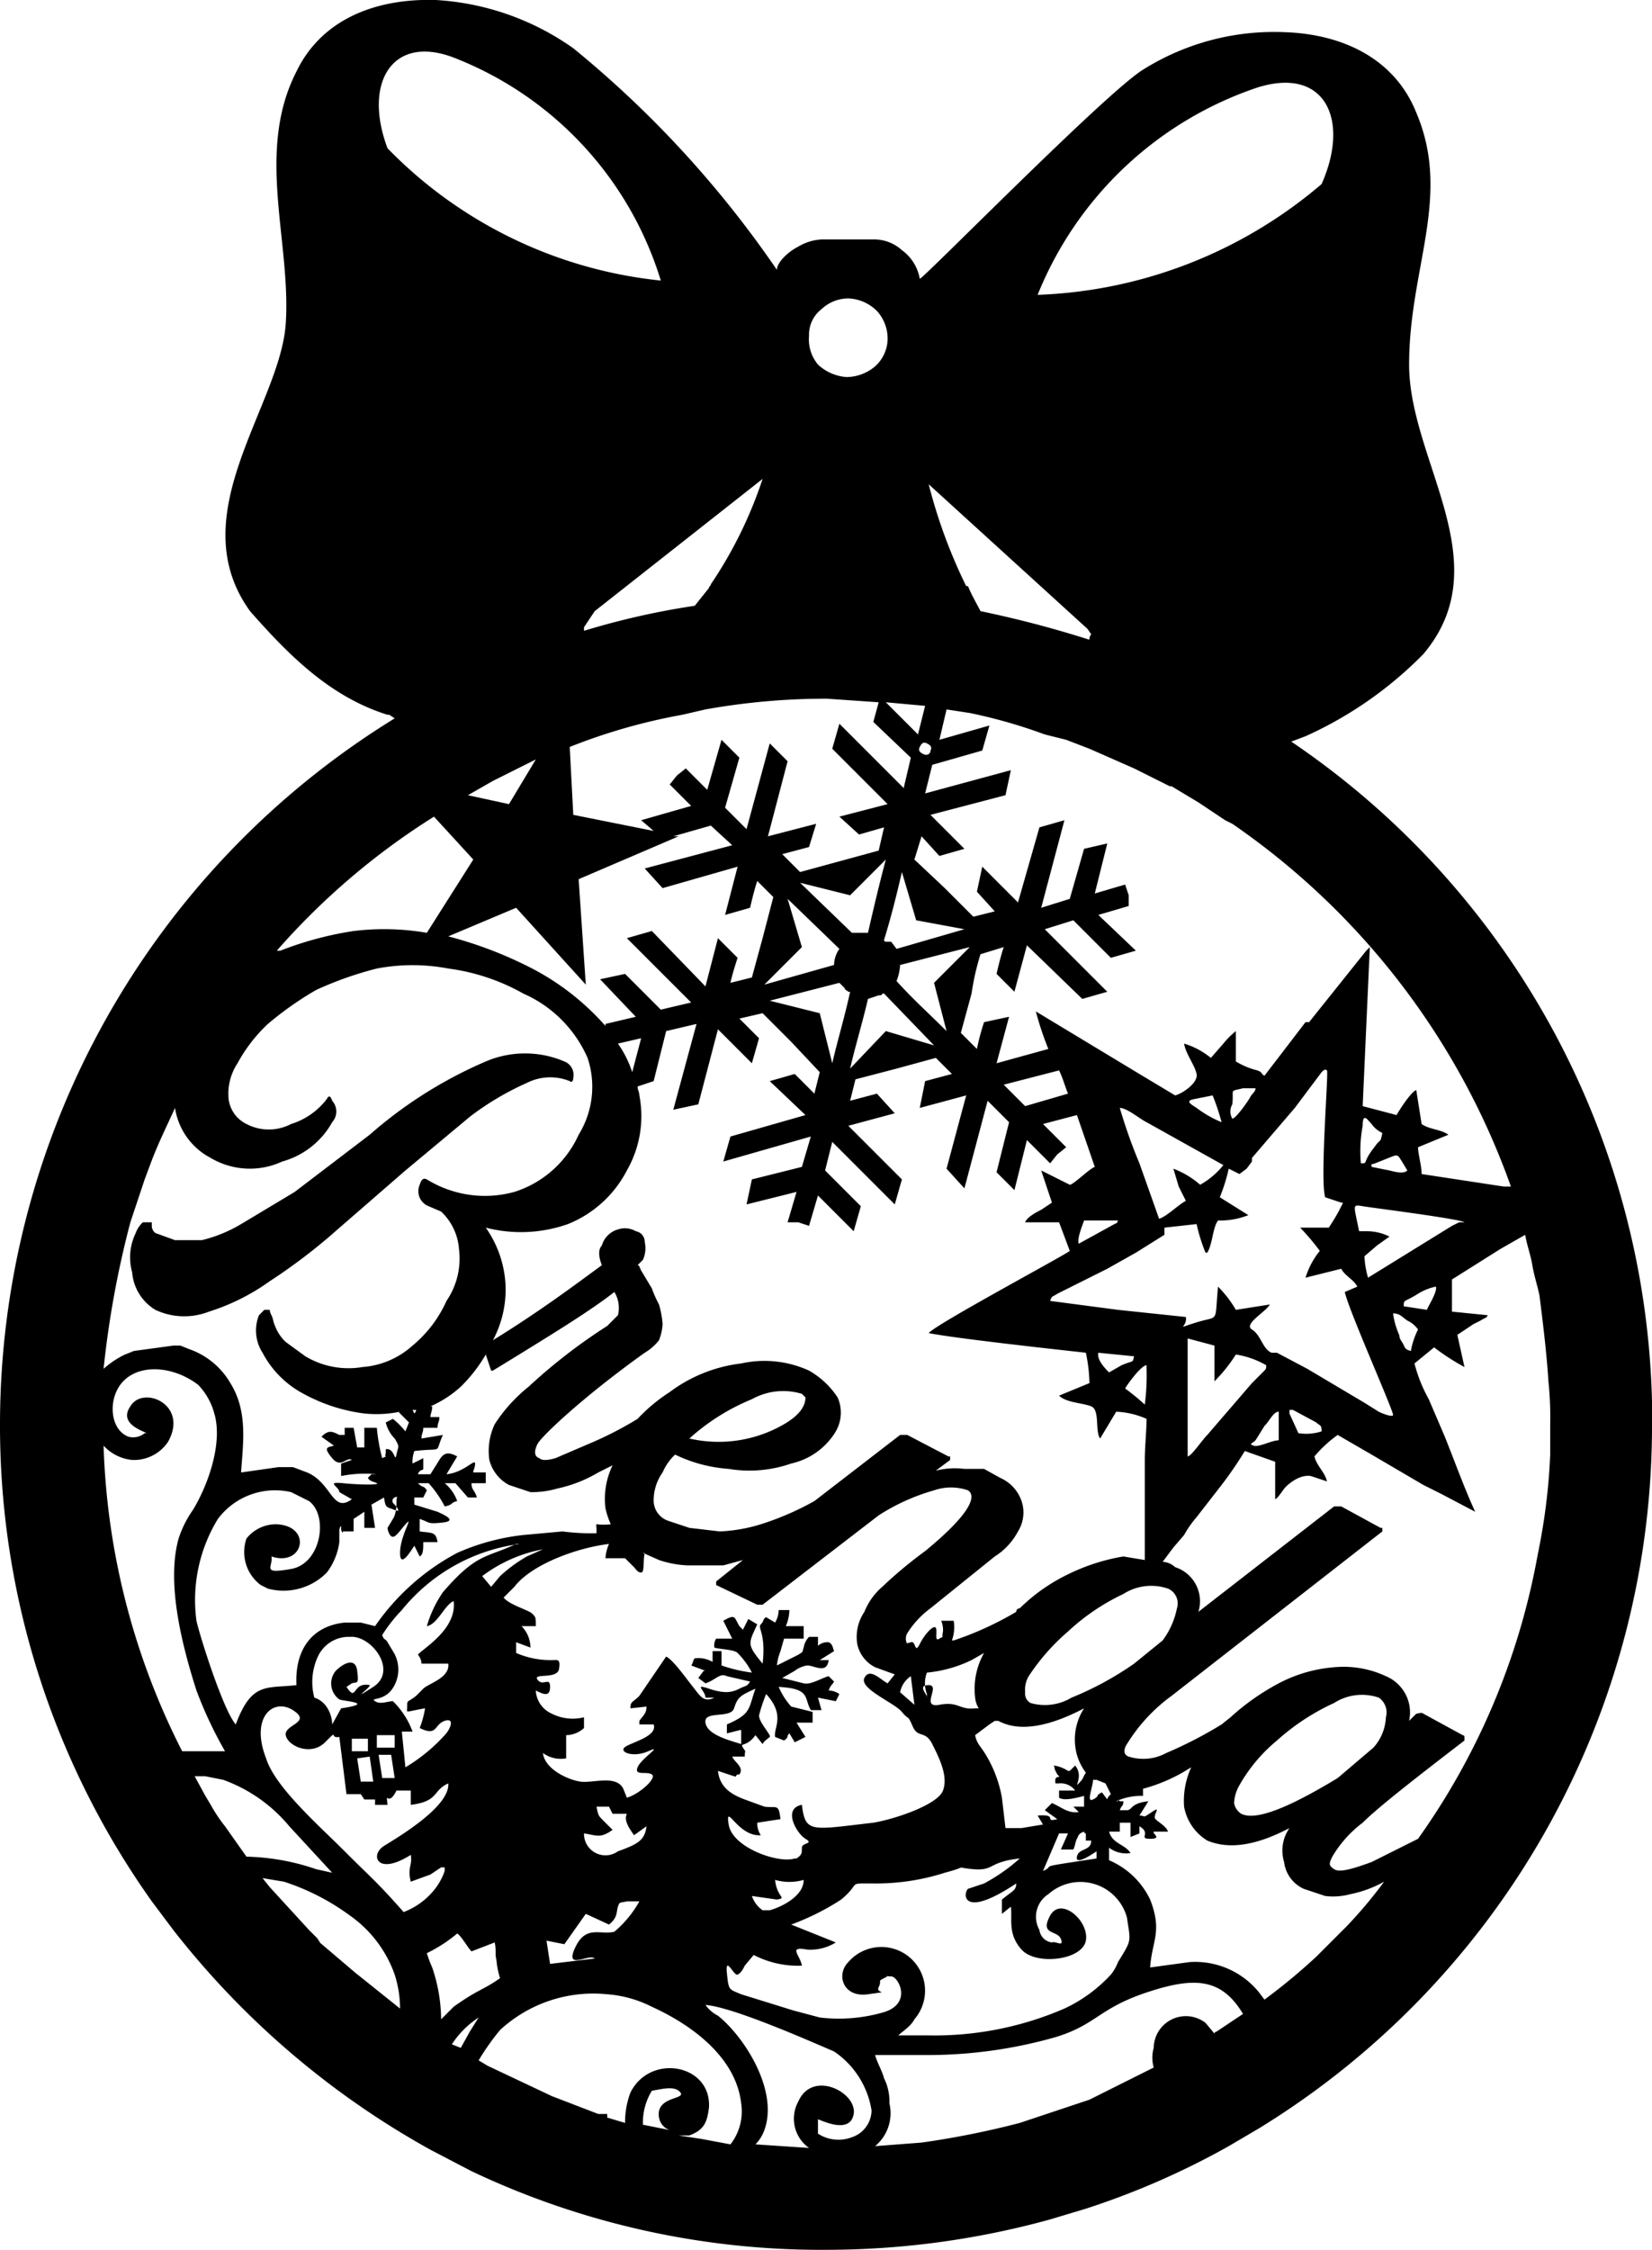 <svg xmlns="http://www.w3.org/2000/svg" viewBox="0 0 92.5 125.9"><defs><style>.cls-1{fill:#000001;fill-rule:evenodd;}</style></defs><title>Brenda</title><g id="Layer_2" data-name="Layer 2"><g id="Layer_1-2" data-name="Layer 1"><path class="cls-1" d="M8.7,73.3a3.8,3.8,0,0,0,3,.1,12,12,0,0,0,3.4-1.7,32,32,0,0,0,3.8-2.9l3.8-3.3,3.6-3a15.8,15.8,0,0,1,3.2-1.9,2.9,2.9,0,0,1,2.4-.1c.1.1.2,0,.2-.2a.8.8,0,0,0-.5-.9,5.6,5.6,0,0,0-4.4,0,24.5,24.5,0,0,0-6.5,4.1l-4.2,3.2-3,1.8a7.9,7.9,0,0,1-2.2.9H9.8l-1.1-.4a.5.5,0,0,1-.2-.4v-.2H8a1.5,1.5,0,0,0-.4.6,3.1,3.1,0,0,0-.2,2.2A2.7,2.7,0,0,0,8.7,73.3Z"/><path class="cls-1" d="M92.5,78.9v-.5A45.9,45.9,0,0,0,72.3,41.5l.8-.3h0a21.8,21.8,0,0,0,6.6-4.6c4.3-5.1-.8-10.8-.8-16.2s2.4-9.4.4-14.1c-1.2-3-4.1-4.4-7.4-4.5A13.8,13.8,0,0,0,64,3.9C61.9,5.2,51.7,15.6,51.5,15.6a2.5,2.5,0,0,0-1-1.6,2.3,2.3,0,0,0-1.6-.6H46a2.8,2.8,0,0,0-1.3.4c-.6.3-1.2.9-1.2,1.3A58.8,58.8,0,0,0,32.1,2.7,14.8,14.8,0,0,0,24.4,0C21-.1,18,1.1,16.6,4c-2.3,4.5-.3,9.5-.6,14.1s-5.9,10.7-2,16.1c2.2,2.5,4.5,4.8,7.7,5.8h.1l.3.2A46.4,46.4,0,0,0,0,79.7a45.9,45.9,0,0,0,8.5,26.7L9.7,108a47.4,47.4,0,0,0,14.4,12.3l2.3,1.2a45.7,45.7,0,0,0,19.9,4.4,47.1,47.1,0,0,0,12.5-1.7l2-.6a44.1,44.1,0,0,0,8-3.5l1.7-1a46.1,46.1,0,0,0,22-39.4ZM84.6,66.4h-.4l-4.6-.7c0-.5-.2-1.1-.2-1.5l1.7-.7c-.4-.3-1.1-.3-1.5-.6L79.3,61c-.3.1-1,1.2-1.1,1.4l-1.9-.5.4-8.9-.2.2-3.2,4h-.2l-2.3,3c-.2-.1-.1-.2-.4-.3a4.3,4.3,0,0,1-1.2-.5V57.7a4.6,4.6,0,0,0-.7.7l-.7.8a4.4,4.4,0,0,0-1.5-.8c.1.6.6,1.2.7,1.7s-.8,1.1-1.2,1.2l-2-1.2-5.8-3.5a17.2,17.2,0,0,0,.7,2.1l-2.9.8.7-2.6-1.4.3a12.7,12.7,0,0,0-.4,1.5l-.9-.9.6-2.2a14.2,14.2,0,0,1,.5-2.2l1.3-.4c-.2.6-.4,1.5-.4,1.5l1,1,.7-2.6,3.1,3,1.4-.4L58.5,52l1.6-.5,2.1,2.1,1.4-.4-2.1-2,1.7-.5v-.6l-.2-.6-1.7.5.7-2.8-1.3.3-.8,2.8-1.6.5,1.3-4.9-1.4.4L57,50.5l-2-2-.3,1.4,1,1.1-1.2.3-1.6-1.6-1.7-1.6.4-1.3,1,1.1,1.4-.4-1.9-1.9,4.2-1.1.3-1.4-4.8,1.3.4-1.6L55,42l.4-1.4-2.8.8.4-1.7,1.3.2a29,29,0,0,1,4.2,1.2l1.2.3,1.3.5L63.5,43l2,1h.1l1.5.9,1.5,1,.4.2A41.5,41.5,0,0,1,84.6,66.4ZM72.4,78.9l1.3.7c.2.2.3.1.3.5a2.8,2.8,0,0,1-1.3.1l-.5-1.1v-.2Zm.8-2.3-1.7-.9h-.3c-.5-.2-.6-1-1.1-1.3s.8-1,1-1.4l-1.9.3a6.4,6.4,0,0,0-1-1.3c-.2,2.1.1,1.6-1.2,2s-.5.3-.6-.3l-1.9-.2-1.9-.2-3.8-.5c.1-.3.1-.2.4-.4L62,71l1.6-.9,1.6-1v-.4l1.8-.2a9.8,9.8,0,0,0,.5,1.6h.1c.3-.5.3-1.4.6-1.8a4.3,4.3,0,0,0,1.7-.3L68.3,67a9.8,9.8,0,0,0,.5-1.6l.6.3.4-.3.3-.4v-.2L72.5,62l.3-.4L74,60c.1-.1.2-.2.3-.1s-.4,6.1-.1,7.1l.9.3h.1a10,10,0,0,1-.8,1.4H72.8A13.4,13.4,0,0,1,73.9,70a4.4,4.4,0,0,0-.8,1.5l2-.5c.2.4.7.6.9,1l-.7.3c.2,1,2.8,6.8,2.7,6.9s-.6-.1-.8-.2l-.8-.5Zm-2.9,4,.5-.8c.3-.3.5-.8.8-.8v1.6c-.4,0-1.1.4-1.4.3S70.1,80.8,70.3,80.6Zm-.2-3.2-2.5,2.9c-.3.3-.9,1.2-1.1,1.2V74.9l1.5.4v2a8.8,8.8,0,0,0,1.2-1.5,4.9,4.9,0,0,1,1.7.6c0,.2,0,.2-.2.4l-.3.3Zm-7.9,23c-.1.1-.2.2-.2.3l-.3-.4c-.4.2-.1.2-.5.4s0-.7,0-1.1h.2l.5.2Zm-14.7,9.4c-.7.7-.3,2,1.1,1.8s.4,0,.6-.4-.1-.3.3-.5,0-.1.4-.1,1.2,1.5-.4,2a9,9,0,0,1-3.6.3l-1.5-.4-2.9-.9c-.7-.3-.7-.2-.8-1.2s.4.2.6.1.3-.3.4-.5l.5-.6a5.4,5.4,0,0,0,2.7.6c-.1-.6-.8-1.1.3-.9a2.7,2.7,0,0,0,1.6-.4l-2.5-1h0a14,14,0,0,0,2.8-1.4c1.2-1,.2-.9,2-.9a12.6,12.6,0,0,0,3.8-.6c1.5-.4.4-.3,1.6-.2s.8-.4,2.6-.6a10.1,10.1,0,0,1-2,1.4l-.9.3c-.3.3-.3,1.7,2.7-.3,0,.4-.2.4-.8.9v.8l.5-.4c.1.7-.2,1.5.6,2.4s3.4.6,3.6-.5-1.4-2.5-2-1.4.4.8.6,1.3-.3.1-.5.2a.8.8,0,0,1-.7-.7,1.5,1.5,0,0,1,.5-2,2.7,2.7,0,0,1,4.4,1.3c.2,1.4.3,1.2-.5,2.5a2.5,2.5,0,0,1-.4.7,8.3,8.3,0,0,1-2.6,1.9,18.3,18.3,0,0,1-7.7,1.5H50.3c.2-.2.7-.5.9-.9A2.4,2.4,0,0,0,47.5,109.8Zm.2,9.8a2.1,2.1,0,0,1-1.9-.2v-.8c.1,0,1.8.9,2-.3s-2.3-2.5-3.1-.7a2,2,0,0,0,.6,2.6l-3-.2a2.2,2.2,0,0,0,.5-.8c.8-2.2-1.1-5.2-2.6-6.4a2,2,0,0,1-.7-.6c1.5.1,5.8,2,7.2,2.6a4.9,4.9,0,0,1,2.1,3.3A1.6,1.6,0,0,1,47.7,119.6ZM36.2,95.5c0,.4-.2.5-.4.8v.2h.8c.2.6-.9.9-1.5,1.2s.3.7,1.2.3-.4.4-.6.9.5.2.8.4-.7,1.1-1.4,1.3l-.2-.5c-.4-.8-1.7-.3-2.4-.4s-2-.7-2.1-1.6a1.7,1.7,0,0,0,1.3.3V97.1a1.5,1.5,0,0,0,1-.4v-.6a2.6,2.6,0,0,1-1.8-.2,1.5,1.5,0,0,1-.9-1.3c.4.2.8.4.8-.2s-.4,0-.7-.4,1.1,0,1.2-.6-.1-.5-.4-.5a4.8,4.8,0,0,1-2-.4v-.6l.8.3a1.7,1.7,0,0,0-.5-1.2h.8c0-.5,0-.5-.2-.7s-1.3-.5-1.6-.9l.6-.6c1-1.3,3.6-2.2,5.3-2.4a2.4,2.4,0,0,0-.2.8h1.1l.5.5c.1.1.2.3.4.3s.1-.7.2-1.1H36l.9.4a5.7,5.7,0,0,0,1.6.3h2l1.1-.3-1.5,1.2h0v.2l2.3,1.1h.3l6.5-5a11.5,11.5,0,0,1,3.1-1.4,2.9,2.9,0,0,1,1.9,0c.6.4-.2,1.6-2.4,3.4a24.2,24.2,0,0,0-2.4,2,3.6,3.6,0,0,0-1,1.4,2.5,2.5,0,0,0-.4,1.8,1.9,1.9,0,0,0,1,1.3l1.1.4-.4.5c-.4-.2-1-.9-1.3-.3s1.7,1.4,2.1,1.9.3.1.6.8.7.2,1.1,1,.9,1.8.6,2.6-2.7,1.6-3.9,1.8c-3.5.4-3.8.6-4-1-1.1.2-.3,1.6.2,1.9s-.2.2-.2.5,0,.4-.3.6h-.1c-.9.3-3.5-.6-3.7-1.9s.5.7,1.8.6a1.2,1.2,0,0,1-.2-.7l1.3-.2c-.1-.9-.2-.6-.9-.7l-1.1-.4c-.8-.3-1.4-.7-1.5-1.6l.6.2c.6.2.3.1.5,0h.1c.3-.4-.3-.7-.4-1h.7c0-.4.1-.2-.1-.5s.2,0,.7-.7l.4.5c.1-.2.3-.3.4-.4s-.6-.8-.6-1.2a8.4,8.4,0,0,1,.4-1.2c1.1,1.2.4,1.9.5,2.4l.5.2c.3-.2.1-.2.3-.4l.3.5.6-.3-.5-.8h.9v-.6l-1.2-.3a4.1,4.1,0,0,1-.7-1.1c1.8.1,1.4.6,1.8,1.3h.6l-.2-.7,1,.2.2-.4a1.1,1.1,0,0,0-.6-.2c.1-.3.2-.3.3-.5l-.3-.3c-.4.1-1,.5-1.4.4l-1.2-.3.7-.4a1.5,1.5,0,0,1,.7-.3c.4,0,1.1.5,1.2-.3h-.5l.8-.5c-.1-.3-.1-.4-.3-.5a.8.8,0,0,0-.6.2v-.5h-.5a1.1,1.1,0,0,0-.3.6c-.1.3,0,.2-.3.4l-1.2.6a3.1,3.1,0,0,1,.2-.8l.2-.7H45v-.7L44,91a2.4,2.4,0,0,0,.2-.9h-.6a1.4,1.4,0,0,1-.2.7l-.5-.3c-.2.1-.1.2-.3.4s.3.5.1,2.2h0c-.9-1.1-.8-1.1-.3-2.2l-.5-.3-.3.6-.2-.2c-.3-.5-.2-.7-.9-.3l.5,1h-.9a.7.7,0,0,0-.1.5c.3.1,1.1.1,1.3.3a4.4,4.4,0,0,1,.8,1.1,8.5,8.5,0,0,1-1.7-.4v-.8h-.5v.6a1.6,1.6,0,0,0-1-.2c-.1.1-.1.3-.2.4l.8.3h-.1l-.3.4.4.3c.6-.2.8-.6,1.2-.4l1.3.3c-.2.3-.2.2-.6.4s-.8.3-1.7,0-.2.1-.2.5H40c-.6.3-.8-.1-1.2-.6s-1.1-1.5-1.5-1.7l-1.5,2.2c-.4.4-.5.3-.5.7Zm-2.9,14.1-2.5.3-.2-1.3,1,.2,1.2-1.7,1.3.6c.5-.4.4-.7.5-1s.1-.2.5-.3h.7a6.1,6.1,0,0,1-1.4,1.7c-.8.2-1.6-.4-2.2.9S33,109.3,33.3,109.6Zm1.3-6a1.2,1.2,0,0,1-1.9-1c.7.1.9.3,1.6-.2l-.5-.5c-.3-.3-.3-.3-.4-.8h.7l.2.4h.8c-.2.4.2.9.4,1.2l.7-.5C36.1,103,35.7,103.2,34.6,103.6Zm-8.3,10.1-.5.9-.5-.2a5.2,5.2,0,0,1,1.5-1.5Zm-12.5-9.8-1.2-1.7a8.3,8.3,0,0,1-.8-1.2l-.3-.5-.6-1.1h.6l1,.2a8.6,8.6,0,0,1,3.7,2.6l2.4,2.6-.9-.2A12.8,12.8,0,0,0,13.8,103.9ZM7.3,78.7c-.7,1,.8,1.4.9,1.5H8.1a1,1,0,0,1-.9.2C6.1,80,6,78.1,7,77.2s2.8-.7,4.1.3a3.7,3.7,0,0,1,.9,1.6c.5,1.7-.4,4.1-1.2,5.4a6,6,0,0,0-.8,1.6c-.7,2.5.2,6,1,8.5A22.8,22.8,0,0,0,12.6,98H10.2A40.3,40.3,0,0,1,5.8,80.9a2.5,2.5,0,0,0,1.6.8,2.3,2.3,0,0,0,2-1C10.6,78.6,8,77.5,7.3,78.7Zm8.2,6.6a2.1,2.1,0,0,0-1.7.8,2.3,2.3,0,0,0,.8,2.6l.4.2a3.4,3.4,0,0,0,3.3-.9,3.6,3.6,0,0,0,.7-1.7v-.7c.1-.3,0-.1.1-.2h0v.2s.1.3.1.1h.6V85l.6-.4v.9h.6l-.2-1.3.7-.4c.1.6.1.5.6.7s-.1-.4-.1-.4-.1-.2.1-.3.1,0,.1.2,0,.7-.2,1l-.3.5c0,.1.1.5.3.5s.5-.5.8-.8-.4.8-.4,1.7.6-.1.8-.4l.3.6c.2-.1.2-.4.2-.8h.8c-.1-.6-.3-.5-1-.6V85c.6.2.4.3,1.3.2s-.1-.5-.3-.6l-1.3-.4v-.4h.5l.2-.4c-.2-.3-.2-.1-.5-.4H24a6,6,0,0,1,.9,1.3c.5-.1.3-.2.7-.3a2.3,2.3,0,0,0-.7-1h.6l.7.8h.5c-.1-.4-.3-.4-.3-.8h.8v-.6h-.7c0-.2.1-.2.1-.5s-.6.5-1.6.6l.6-1c-.4-.2-.7-.3-1,.2l-.5.8h-.7c.1-.3.3-.2.3-.3h0v-.6l-.6.3a1.7,1.7,0,0,1,.1-.7c1.7-.2,1.1.2,1.6-.9l-1.2.2c0-.3.1-.3.1-.6h.8c0-.3.1-.3.1-.6h-.5c0-.2.1-.3.1-.6h-.1a6.2,6.2,0,0,0,1.7-1.1,8.6,8.6,0,0,0,1.4-1.8l.3.9h.1c3.1-1.9,5.4-3.3,6.8-4.4a1.7,1.7,0,0,1,.2,1.3l-.6.6a31.1,31.1,0,0,0-4.4,3.4,8.8,8.8,0,0,0-1.9,2.1,3.5,3.5,0,0,0-.3,2,2.2,2.2,0,0,0,1.1,1.4l1.2.4a5,5,0,0,0,1.5-.2,7.6,7.6,0,0,0,2.3-.9l.8-.4a4.3,4.3,0,0,0-.4,2.4,4.6,4.6,0,0,0,.3.9c-1,.1-.8-.2-.8.3v.2a12.1,12.1,0,0,1-1.9-.1l-2.2.2a12.5,12.5,0,0,0-3.7,1A13,13,0,0,0,21,91l-.8-.2h-.9c-1.9.2-2.8,1.6-2.7,3.5-1.7.2-2.5-.2-3.4,2.2-.7-.8-2-4.9-2.2-5.8A8.7,8.7,0,0,1,12.2,85a4,4,0,0,1,4.1-1.5l.6.3.4.2c1.1.8.7,3.5-1,3.8s-1-.1-1.1-.7C17,87.7,17.5,85.4,15.5,85.3Zm7.6-6.4h.2a.3.3,0,0,1-.1.2Zm2.3,10.7c.2,1.6-1.8,2.7-2,3a.8.8,0,0,1,.2.5h1.5c.1.8-1.1,1.1-1.4,1.4l-.4.4c-.5.4-.5.2-.5.6s-.2.3,1,.1a5.3,5.3,0,0,1-.3,1.1c1,.5.8-.2,1.4-.4s.3.5,0,.8a9.6,9.6,0,0,1-2.2,1.8l-.2-2h.6A4.6,4.6,0,0,0,22,95.2c-.3,0-.7.2-1,0s.4,0,.9-.6a1.9,1.9,0,0,0,.1-2.2l-.3-.5c-.1-.2-.2-.1-.3-.4a8.5,8.5,0,0,1,1.1-1.4,10.2,10.2,0,0,1,6.6-3.7h-.2c-1.7.8-2.2.5-4.1,2.7a6.6,6.6,0,0,0-.9,1.9C24.5,90.9,24.9,89.8,25.4,89.6Zm-4.7,8.7.2,1.4h-.7L20,98.4Zm-1-.3v-.7h.9v.7Zm1-3.7c-1-.2-.7,1-1.3.1l.3-.2c.3-.1.4.1.3-.7s-.8-.4-1.2,0a1.1,1.1,0,0,0,.2,1.6c.2.1,2.1.2.1.5l-.5.9a1.8,1.8,0,0,0-.4-1.1,1.3,1.3,0,0,0-.6-.4,3.4,3.4,0,0,1,.2-2.3,1.9,1.9,0,0,1,1.8-1.1c1.2-.1,2.7,1.9,1.3,2.8S20.8,94.4,20.7,94.3Zm1.2,3.9.2,1.3h-.7l-.2-1.3Zm-.8-.4v-.7h1v.7Zm9.3-11.1-.9.4A8.3,8.3,0,0,0,28,88.2l-.5.6-.5-.6A8.1,8.1,0,0,1,30.4,86.7ZM14.9,98.4c-.9-2.3.4-3.4,1.5-2.7s-.5.8-.4,1.4,1.4,1.2,2.2.4.2-.2.8-.3l.4,3.2h.8l.2.3H21v.3h.7c-.1-.9,0,.2.5-.8H23V101c1.6-.2,1.2-.8,2.1-1.2.1,1.3-2.8,3-3.6,3.5s-.4,1.7,1.5.5c.1.6-.2.7,0,1.5l1.1-.4.6-.4h.2v.2a3.5,3.5,0,0,1-.8,1.3,4,4,0,0,1-1.5,1c-1.5-1.7-1.8-1.9-3.3-3.4S15.4,100,14.9,98.4Zm10.5,13.9-.7.7a9.2,9.2,0,0,0-.5-2.9,6.9,6.9,0,0,1-.3-.8,8.2,8.2,0,0,0,1.7-1.1c.2.1.6.8.8,1l1.3-.5c.1.5,0,.6.1,1a4.4,4.4,0,0,0,.2,1C27,111.4,26.8,111.3,25.4,112.3ZM60.3,98.2a3.1,3.1,0,0,0,.5,1c-.2.3-.1.3-.4.6s.3-.4-.2-1l-.3.3h-.1a1.9,1.9,0,0,0-.8-.3c.1.2,0,.1.1.3s.1.2.2.3-.3-.1-.2.4h.2a1,1,0,0,1,.9.4h-.9v.4c.3.2,1,0,1.4-.1v.6h-.6l.3.3c-.6.1-1-.3-1.5-.5l-.4.4.7.5c-.8.2.1-.3-1.1-.2l.3.5-1.2.2H56.3l-.2-1.7a7,7,0,0,0-.9-2.4c-.3-.5-.5-.6-.6-1.1l.8-.6.3-.2h.2c1.1.6,2.7.4,4.8-.7h0A3.2,3.2,0,0,0,60.3,98.2Zm1.1,5.4v.4l-1.3.2c-2,.3-1,.2-1.7.5l.9-2.1h.5l-.4.9h.7c.1-.2.1-.4.2-.6s.1-.3.4-.4a.1.1,0,0,0,.1.1v.4h.3c0,.6-.7.4-.8.9S61.1,103.8,61.4,103.6ZM54.6,95a1.4,1.4,0,0,0,.2.6h-.2c-.9.1-.9-.4-2-.2s.1-1.1-.6-1.1,0,.6-.1.7v-.2a1.7,1.7,0,0,1,0-1.2h0a7.3,7.3,0,0,0,2.5-.7l.7-.4A4.1,4.1,0,0,0,54.6,95Zm-3.4.4-.8-.7a1.4,1.4,0,0,1,.6-.9Zm-7.8,9.8a2.9,2.9,0,0,0,1.6,0c0,.9-1.2,1.5-1.9,1.7h-.4a1.6,1.6,0,0,1-.6-.8l1.4.2C44.1,106.2,43.5,106.2,43.4,105.2ZM40.7,97l.8-.2v.8c-.6-.2-1.9-.5-2-1.2s1.4-.2,1.6-.8.3-.7,1.2-1.1c-.4,1.1-.2,1.4-1.6,2ZM60,95a2.9,2.9,0,0,1-2.3.3.6.6,0,0,1-.3-.6,1.5,1.5,0,0,1,.2-.9,11.9,11.9,0,0,1,2.2-2.5,12.1,12.1,0,0,1,3.1-2.1,2.9,2.9,0,0,1,2.5-.3.9.9,0,0,1,.5,1.1,4.5,4.5,0,0,1-.8,1.8l-1.6,1.3A17.7,17.7,0,0,1,60,95Zm2.9-7.9a11.2,11.2,0,0,0-3.1,1A10.1,10.1,0,0,0,57.1,90a.2.2,0,0,0-.2.2,18.1,18.1,0,0,1-3.5,1.6h-.1a2.2,2.2,0,0,0,.1-1.1h-.7a1.3,1.3,0,0,1,.1.6c-.1.5.1.2-.2.4s-.1-.4-.2-.6-.6.3-.9.9-.2-.2-.5-.1-.2,0-.2.1a.6.6,0,0,1,0-.6,5.1,5.1,0,0,1,1.3-1.4l3.6-2.9A3.7,3.7,0,0,0,57,85.7a2,2,0,0,0,.2-1.7A2.2,2.2,0,0,0,56,82.7l-.9-.5H54a4.3,4.3,0,0,0-1.6.1l.8-.6v-.2h-.1l-2.3-1.2h-.4L45.6,84a15.9,15.9,0,0,1-2.7,1.2,9.1,9.1,0,0,1-2.6.5l-1.7-.2-1.2-.4a1.2,1.2,0,0,1-.8-1.1,2.7,2.7,0,0,1,.5-1.6,3,3,0,0,1,.7-1,8.2,8.2,0,0,0,3,.8,7.1,7.1,0,0,0,3.5-.3,3.9,3.9,0,0,0,2.5-1.8,2.1,2.1,0,0,0,.1-1.9,4.7,4.7,0,0,0-1.6-1.5,6,6,0,0,0-3.8-.4,8.3,8.3,0,0,0-4,1.6,9.5,9.5,0,0,0-1.8,1.5,20.1,20.1,0,0,1-2.5,1.3l-2.1.9q-.7.2-.9,0c-.3-.1-.3-.4-.1-.8s2.5-2.6,6-5.1a2.9,2.9,0,0,0,.8-.7,2.9,2.9,0,0,0,.2-.9,5.2,5.2,0,0,0-.2-1.1,6.3,6.3,0,0,1-.4-.9l-.6-1c-.1-.2-.1-.3-.2-.3l.3-.3a1.6,1.6,0,0,0,.1-1,.6.6,0,0,0-.5-.6,1.2,1.2,0,0,0-1-.1,1.3,1.3,0,0,0-.9.9c-.2.2-.2.6,0,1.1-1.5,1.1-3.5,2.6-6.1,4.2a6,6,0,0,0,.7-3.2,6.1,6.1,0,0,0-1.1-3.1,7.9,7.9,0,0,0,4.6-.2,6.4,6.4,0,0,0,3.3-3,6.1,6.1,0,0,0,.7-4.2c0-.2-.1-.3-.1-.5l.9-.3.7-2.8,1.7-.4-1.3,4.8,1.4-.3,1.1-4.2,1.9,1.9.4-1.4L41.4,57l1.3-.3,1.6,1.6L45.9,60l-.3,1.2-1.1-1.1-1.4.4,2,1.9-4.2,1.2L40.5,65l4.9-1.4-.5,1.7-2.8.7-.3,1.4,2.8-.7-.5,1.7h.6l.6.2.5-1.7,2,2,.4-1.4-2-2,.4-1.6,3.5,3.5.4-1.4-3-3,2.6-.7-1-1.1-1.5.4.3-1.2,2.3-.6,2.2-.6.9.9-1.5.4L51.5,62l2.6-.7L53,65.4l1,1.1,1.3-4.9,1.2,1.2-.7,2.8,1,1,.7-2.8,1.3,1.3.4-.5.5-.4-1.3-1.3,1.9-.5,1,2.9c-.3.1-1.2,1-1.4,1l-1.6-.8.6,1.8-.6.4c-.2.1-.8.4-.9.7h1.9l.6,1.6c-.2.2-7.5,4.1-7.9,4.6,1.5.3,7,.9,8.8,1.1a8.8,8.8,0,0,1,.2,1.7l-1.7.7c.4.4,1.3.4,1.8.6s.2,1.4.5,1.8l.9-1.5a4.7,4.7,0,0,1,1.7.4c0,.6-.1,1.6-.1,2.3v5.6ZM38.6,80.5a12,12,0,0,1,3.5-2.2,3.6,3.6,0,0,1,2.8-.3l.2.2q0,.8-1.2,1.5A7.3,7.3,0,0,1,38.6,80.5ZM28.9,50.8l3.9,4.3-.4-5.9L38,46.8h-.3l2.1-.6L41,47.3l-4.9,1.3,1,1.1,4.2-1.2-.7,2.7,1.4-.4s.2-.9.4-1.5l.9.9-.6,2.3-.6,2.2-1.2.3c.1-.5.4-1.4.4-1.4l-1.1-1.1-.7,2.7-3-3.1-1.4.4,3.6,3.6-1.7.4-2-2-1.4.3,2,2.1-1.7.4v.2c0-.1,0-.1-.1-.2a14.2,14.2,0,0,0-4-3.1,22.7,22.7,0,0,0-4.7-1.8ZM28.5,45l-2.3-.5,1.4-.8L30,42.5Zm15.6,5.3L47,53.1a1.6,1.6,0,0,0-.3.9l-3.9,1.1L44.9,53ZM53,57.7c-.9-.9-1.9-1.8-2.8-2.8a2.9,2.9,0,0,0,.2-.9l3.9-1-2,2Zm-4.4-1.8.6-.2c.1,0,.2,0,.2-.1h.1l2.8,2.9-2.7-.8-2,2.1C47.9,58.5,48.3,57.2,48.6,55.9Zm-2,3.6-.7-2.8L43.1,56,47,55l.3.3c0,.1.1.1.2.2h.1C47.3,56.9,46.9,58.2,46.6,59.5Zm3.6-6.4-.3-.4h-.3a.1.1,0,0,1-.1-.1c.4-1.3.7-2.5,1-3.8l.8,2.7L54,52Zm-1.6-.9h-.9l-2.9-2.8,2.8.7,2-2C49.2,49.6,48.9,50.9,48.6,52.2Zm-14,6.2,1.3-.3L35.4,60A6,6,0,0,0,34.6,58.4Zm24.7,1.5c.2.4.3.8.5,1.3l-2.4.7-1.2-1.2Zm3.3,8.4c-.1.2,0,.1-.2.2l-2,1.1c-.1-.3.2-1,.3-1.3Zm.2,8.1-.7.4c-.2-.2-.7-.7-.6-1.1h0l2,.2C63.4,76.3,63.5,76.1,62.8,76.4Zm1.4,0v.2a12.7,12.7,0,0,1-.1,2,13.5,13.5,0,0,0-1.1-.9C63.1,77.5,63.9,76.4,64.2,76.4Zm4.3-11.2a4.5,4.5,0,0,1-1.3,1.1,4.9,4.9,0,0,0-1.5-.9l.3,1,.4.8c-.4.2-1.1.9-1.5,1l-1.1-3.1A29.6,29.6,0,0,1,62.7,62c.4,0,1.1.6,1.5.8Zm-1.6-3.7,1-.2a13.1,13.1,0,0,1,.5,1.5A6.4,6.4,0,0,1,67,62C66.7,61.8,66.3,61.6,66.9,61.5Zm2.1.3c.1-.9-.2-.7.6-.9h.7c0,.2-.2.3-.3.5s-.8,1.2-1,1.2A.8.8,0,0,1,69,61.8Zm9,11.7c.4,0,.5.2.8.4a1.5,1.5,0,0,1,.6.5,4.2,4.2,0,0,0-.4,1.2c-.4-.1-.3-.2-.5-.5s-.1-.3-.2-.5A4.5,4.5,0,0,1,78,73.5Zm.6-.4c0-.4,0-.2.8-.7a3,3,0,0,1,1-.4c.1.3-.5,1.2-.5,1.3Zm-2-1.6a5,5,0,0,1-.2-1.2l.7-.6.7-.5a2.8,2.8,0,0,0-1.3-.3h-.4c-.3-1.5-.4-1.5.2-1.4s5.4.7,5.7.9h-.3l-.4.2Zm.4-6.4,1-.4c.3-.1.3,0,.5.3l.3.5c-.2.2-.6.1-1,0l-1-.2C76.8,65.1,76.7,65.2,77,65.1Zm.3-1.3-.2.2-.3.4c-.5.7-.2.7-.6.7a7.7,7.7,0,0,1,.1-2.1c0-.8.3-.3.5-.1a1.5,1.5,0,0,0,.6.5A2.3,2.3,0,0,1,77.3,63.8ZM52.1,42c0,.2-.2.3-.4.2s-.3-.2-.2-.4.2-.3.4-.2S52.2,41.8,52.1,42ZM70.4,4.9c3.8-1.2,5.2,1.8,3.6,5.4a25.9,25.9,0,0,1-15.9,6.2A20.2,20.2,0,0,1,70.4,4.9ZM60.9,35.2l.2.3a.4.4,0,0,0-.1.3,60.6,60.6,0,0,0-6.1-1.6c-.2-.4-.5-.9-.7-1.4h-.1A29.2,29.2,0,0,1,52,27.1Zm-9.1,4.3-.4,1.6-1.8-1.8ZM46,17.3a2.2,2.2,0,0,1,1.5-.6,2.4,2.4,0,0,1,1.6.7,2.3,2.3,0,0,1,.6,1.6,2.1,2.1,0,0,1-.7,1.5,2.5,2.5,0,0,1-1.6.6,2.6,2.6,0,0,1-1.6-.7,2.2,2.2,0,0,1-.5-1.6A1.8,1.8,0,0,1,46,17.3Zm.3,21.8,2.9.2-.3,1.1,2.1,2-.4,1.7L47,40.5l-.4,1.4L49.7,45l-2.7.7,1.1,1,1.4-.4-.3,1.3-2.2.6-2.2.6-1-1,1.5-.4.4-1.3-2.7.7,1.1-4.2-1-1-1.3,4.8-1.2-1.2.8-2.8-1-1-.8,2.8L38.4,43l-.5.4-.4.5,1.2,1.2-2.8.8.7.6-4.5-.9-.2-3.8A32.6,32.6,0,0,1,38.2,40l1.3-.3A38.2,38.2,0,0,1,46.3,39.1Zm-6.5-6.4h0c0,.1-.1.1-.1.2l-.8,1a42.9,42.9,0,0,0-6.2,1.4v-.2l.6-.9,9.4-7.4A23.9,23.9,0,0,1,39.8,32.7ZM21.7,8.3c-1.4-3.7.3-6.5,3.9-5A19.5,19.5,0,0,1,37,15.7,24.9,24.9,0,0,1,21.7,8.3Zm2.6,37.4,2.2,2.4-2.6,4.1a14.2,14.2,0,0,0-4.1-.1,19.1,19.1,0,0,0-4.1,1.1h-.2A39.8,39.8,0,0,1,24.3,45.7ZM7.8,66.9l.3-.9.3-.8c.4-1.1.9-2.1,1.4-3.2a3.8,3.8,0,0,0,2,2.8,4.3,4.3,0,0,0,4,.2,4.6,4.6,0,0,0,2.8-2.2.9.9,0,0,0,0-1.2c-.1-.3-.2-.3-.3-.1a4,4,0,0,1-2,1.4,2.7,2.7,0,0,1-2.5,0,1.8,1.8,0,0,1-1-1.4,3.1,3.1,0,0,1,.5-2A8.7,8.7,0,0,1,15,57.3a18.5,18.5,0,0,1,2.7-1.9,19.6,19.6,0,0,1,3.4-1.2,10.7,10.7,0,0,1,4,0,11.6,11.6,0,0,1,4.2,1.4,7,7,0,0,1,3.6,3.6,5.1,5.1,0,0,1-.5,4.3,5.9,5.9,0,0,1-3.6,3.2,6.2,6.2,0,0,1-4.9-.7c-.2-.1-.3,0-.4.3a.9.9,0,0,0,.5,1.2l.7.3a3.2,3.2,0,0,1,1,2.1,4.2,4.2,0,0,1-.7,2.9,6.9,6.9,0,0,1-1.9,2.5,4.7,4.7,0,0,1-2.8,1.2,4.7,4.7,0,0,1-3.2-.6L16,75.1a2.4,2.4,0,0,1-.6-.9c-.1-.2-.1-.4-.2-.6a.8.8,0,0,1-.1-.3h-.3l-.3.3a2.3,2.3,0,0,0,.2,2.1A5.5,5.5,0,0,0,17,78a9.6,9.6,0,0,0,3.4,1.1,6.6,6.6,0,0,0,2-.1h-.1l.6.6-.2.5a4.6,4.6,0,0,0-.7-.7l-.4.2a1.9,1.9,0,0,0,.5.9c.3.5.2.4.1.9s-.1-.4-.6-.3h0v.2c-.1.4.2.1-.2.3a10.1,10.1,0,0,1-.3-1.7h-.7V81h-.4l-.2-1.1h-.5v.4H19c-.4-.2-.6-.3-1,.1l.7.5c-.4.1-.6.1-.1.7s.8-.1,1.1.1l-.6.2v.7a6.7,6.7,0,0,1,2-.1h-.3l-.2.2c.1.2.3.2.5.3s-.9.1-1.9,0-.2.2-.2.5l.7.4c-1.1.8-1.1-.9-2.5-1.5l-.8-.3h-.8l-2.1.3c.1-1.6.4-3.4-.6-5a4.3,4.3,0,0,0-2.3-1.9l-.5-.2H9.7l-2.2.3h0l-.5.2a5,5,0,0,0-1.2.8,54,54,0,0,1,1.5-8.2Zm10.1,41.8c0-.1-.1-.1-.1-.2l-.5-.5-2.2-2.4-.4-.5,1.2.2a13,13,0,0,1,3.7,1.9,6.8,6.8,0,0,1,2.5,3.3,6.3,6.3,0,0,1,.3,1.9l-2.5-2ZM34,118.3h-.5l-2.6-1-3.6-1.7-.5-.3a13.6,13.6,0,0,1,1.2-1.7,7.7,7.7,0,0,1,6-2,6.6,6.6,0,0,1,2.5.7c2.2,1,4.7,2.8,5,5.4a3,3,0,0,1-.6,2.3l-1.6-.3-1.3-.2h.6c.8-.3,1-.7,1.1-1.6.1-2.4-3.3-3-4.4-.8a4.7,4.7,0,0,0-.3,1.7l-1-.3Zm2.5-1.3c.6-.1,1.3-.3,1.6.1s-1.4.2-1.2,1.4a.9.9,0,0,0,.6.7l-1.5-.3A3.4,3.4,0,0,1,36.5,117Zm24.5.5-2.7.9-1.2.4a48.6,48.6,0,0,1-5.5,1.1l-2.6.2a2.4,2.4,0,0,0,.8-2.4,2.9,2.9,0,0,0-.3-1.4c-.1-.4-.4-.9-.5-1.3h3.2a26.1,26.1,0,0,0,6.9-1c2.3-.7,2.4-1.6,5.1-2.5s4.2-.8,5.4,1.2h0l-1.5,1a.1.1,0,0,0-.1.1l-.5-.6a1.8,1.8,0,0,0-2.9,1.4,2,2,0,0,0,0,1.1l-.4.2Zm4.9-2.4h0Zm7.8-5.6a33.6,33.6,0,0,1-2.9,2.4l-.3-.4a4.6,4.6,0,0,0-3.9-1.7l-2.2.3c.1-1.5.7-2,0-3.8a4.5,4.5,0,0,0-2.3-2.2v-.7a1.6,1.6,0,0,0,1.2.3c-.3-.5-1-.5-1.2-1.2h.6v-.5h.6v.8l.5-.2h0v-.4c.7.4-.1.7.6.7s.1-.3.2-.4h.8c-.1-.3-.5-.5-.7-.7s.4-.8-.2-.4-.3.2-.7.2l.5-.8c-1,.1-.9.5-1.2.5h-.4c.1-.3.2-.2.2-.5h-.2c-.1-.1-.1-.1-.1,0h-.1a3.3,3.3,0,0,1,1.5-.3v-.4h0a9.3,9.3,0,0,0,2.2-.9l.5-.3a4.5,4.5,0,0,0-.4,2.2,2.8,2.8,0,0,0,1.3,1.9c1.2.5,2.7.3,4.6-.7h0a2.2,2.2,0,0,0-.3,1.9,1.9,1.9,0,0,0,1.1,1.5l1.2.4a3.6,3.6,0,0,0,1.4-.1,6.4,6.4,0,0,0,1.9-.7,25.2,25.2,0,0,1-2.1,2.5Zm-4.6-8.6a2.2,2.2,0,0,1,.3-1,9,9,0,0,1,2.1-2.5,12.6,12.6,0,0,1,3.2-2.1,2.9,2.9,0,0,1,2.5-.3,1,1,0,0,1,.4,1.1,2.7,2.7,0,0,1-.7,1.7l-2,1.7c-2.8,1.7-4.6,2.4-5.4,2A.9.9,0,0,1,69.1,100.9ZM86.8,81.4h0a34.3,34.3,0,0,1-.7,5.6,39.4,39.4,0,0,1-6.7,15.9l-2.6,1.3c-1.1.4-1.8.6-2.1.4s-.3-.3-.1-.7a6.5,6.5,0,0,1,1.7-1.9c.8-.8,2.7-2.3,5.7-4.6v-.2a.1.1,0,0,0-.1-.1l-2.2-1.2c-.1-.1-.3,0-.4,0l-.4.4a2.2,2.2,0,0,0-1.3-2.5,5.6,5.6,0,0,0-2.9-.5,8,8,0,0,0-3.1.9,13.1,13.1,0,0,0-2.7,1.9l-.5.4a23.4,23.4,0,0,1-3.1,1.6,2.7,2.7,0,0,1-2.1.2c-.3-.1-.3-.4-.1-.7a9.5,9.5,0,0,1,2.5-2.7l11.8-9.2v-.2h-.1l-2.2-1.2h-.4l-7.6,5.9a2,2,0,0,0-1.3-2.5,1.1,1.1,0,0,0-.7-.3l.6-.8h0l.6-.7a6.1,6.1,0,0,1,.7-1l1.4-1.8a21.4,21.4,0,0,0,1.3-1.9l1.7.6v2.1c.2-.1.4-.5.6-.7s.8-.7,1.4-.6l.9.3c-.1-.5-.6-.9-.7-1.4a7.1,7.1,0,0,1,1.3-1.2l1.9,1.1,2.9,1.7,1,.5,1.9,1c-.6-1.3-1.1-2.7-1.7-4.2l-.9-2.1a8.4,8.4,0,0,1-.8-2l1.1-.9a12.6,12.6,0,0,0,1.7,1.1l-.4-1.8.9-.6.4-.2c.3-.2.3-.1.4-.3l-2-.2V71.6L84,69.9l1.4-.8c.1.6.3,1.1.4,1.7s.3,1.2.4,1.7h0c.2,1.6.4,3.2.5,4.8a19.3,19.3,0,0,1,.1,2.4Z"/></g></g></svg>